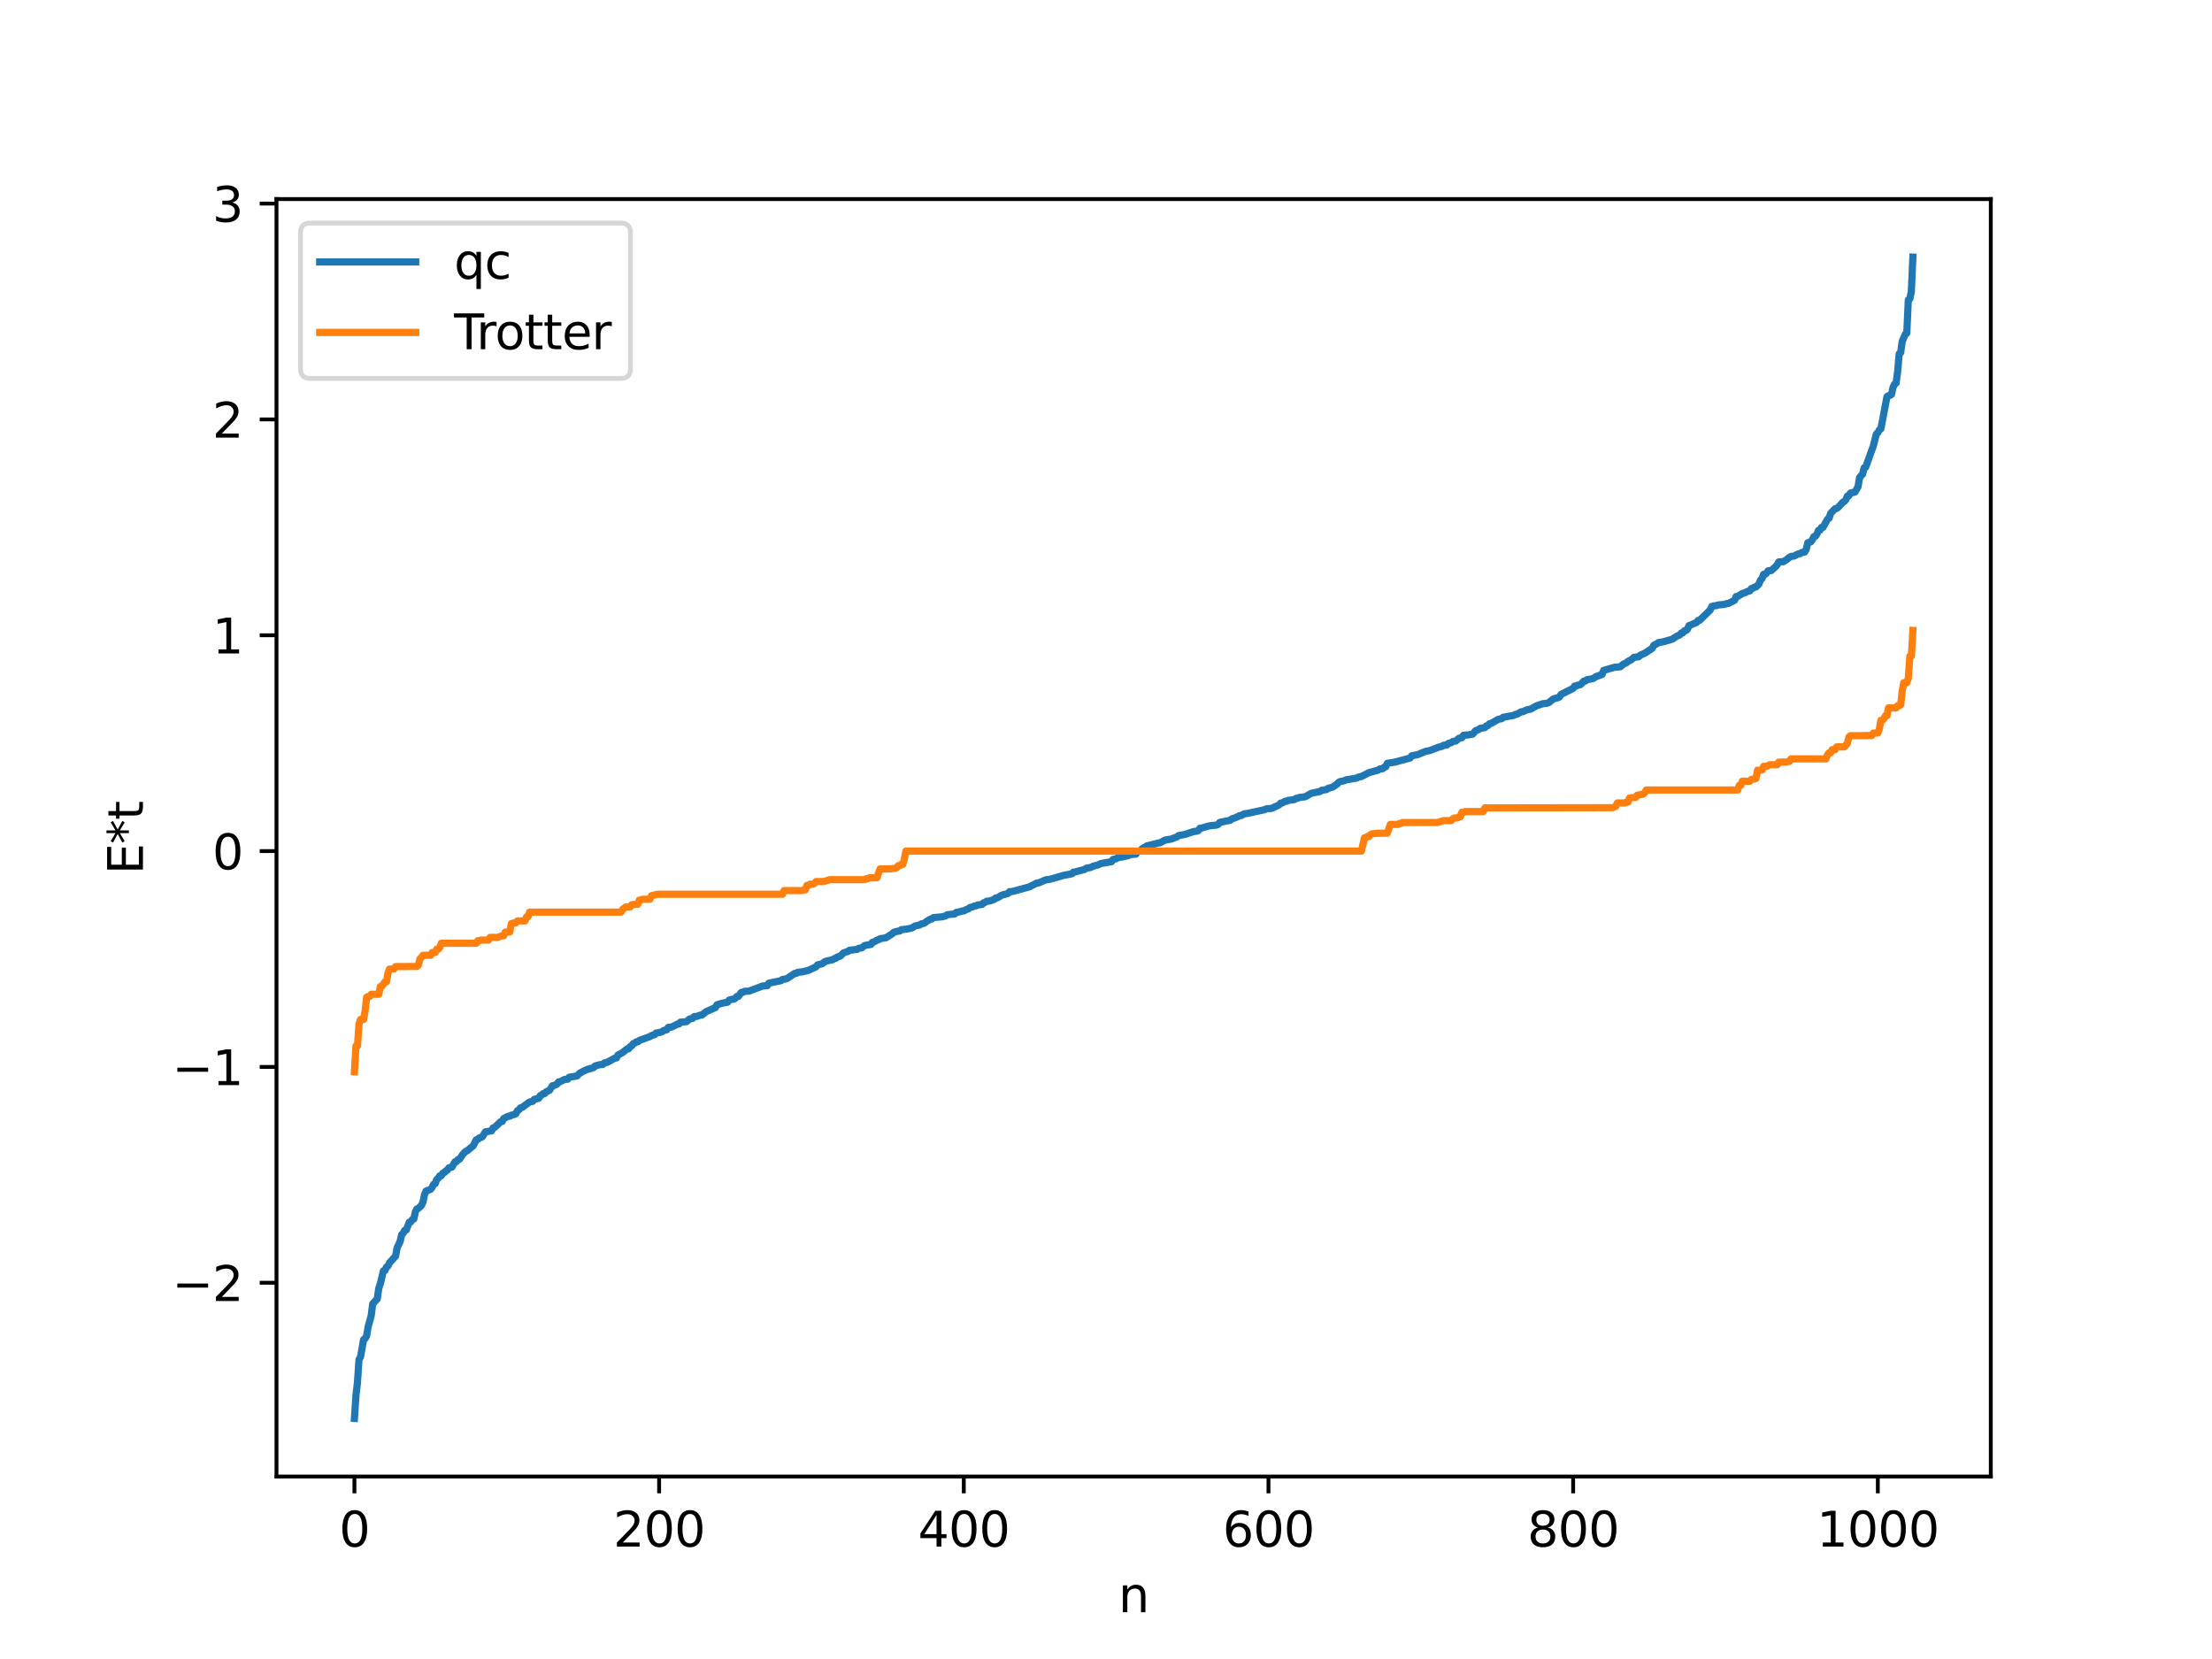 <?xml version="1.0" encoding="utf-8" standalone="no"?>
<!DOCTYPE svg PUBLIC "-//W3C//DTD SVG 1.1//EN"
  "http://www.w3.org/Graphics/SVG/1.1/DTD/svg11.dtd">
<svg xmlns:xlink="http://www.w3.org/1999/xlink" width="460.8pt" height="345.6pt" viewBox="0 0 460.8 345.6" xmlns="http://www.w3.org/2000/svg" version="1.1">
 <defs>
  <style type="text/css">*{stroke-linejoin: round; stroke-linecap: butt}</style>
 </defs>
 <g id="figure_1">
  <g id="patch_1">
   <path d="M 0 345.6 
L 460.8 345.6 
L 460.8 0 
L 0 0 
z
" style="fill: #ffffff"/>
  </g>
  <g id="axes_1">
   <g id="patch_2">
    <path d="M 57.6 307.584 
L 414.72 307.584 
L 414.72 41.472 
L 57.6 41.472 
z
" style="fill: #ffffff"/>
   </g>
   <g id="matplotlib.axis_1">
    <g id="xtick_1">
     <g id="line2d_1">
      <defs>
       <path id="m797139817c" d="M 0 0 
L 0 3.5 
" style="stroke: #000000; stroke-width: 0.8"/>
      </defs>
      <g>
       <use xlink:href="#m797139817c" x="73.833" y="307.584" style="stroke: #000000; stroke-width: 0.8"/>
      </g>
     </g>
     <g id="text_1">
      <!-- 0 -->
      <g transform="translate(70.651 322.182) scale(0.1 -0.1)">
       <defs>
        <path id="DejaVuSans-30" d="M 2034 4250 
Q 1547 4250 1301 3770 
Q 1056 3291 1056 2328 
Q 1056 1369 1301 889 
Q 1547 409 2034 409 
Q 2525 409 2770 889 
Q 3016 1369 3016 2328 
Q 3016 3291 2770 3770 
Q 2525 4250 2034 4250 
z
M 2034 4750 
Q 2819 4750 3233 4129 
Q 3647 3509 3647 2328 
Q 3647 1150 3233 529 
Q 2819 -91 2034 -91 
Q 1250 -91 836 529 
Q 422 1150 422 2328 
Q 422 3509 836 4129 
Q 1250 4750 2034 4750 
z
" transform="scale(0.016)"/>
       </defs>
       <use xlink:href="#DejaVuSans-30"/>
      </g>
     </g>
    </g>
    <g id="xtick_2">
     <g id="line2d_2">
      <g>
       <use xlink:href="#m797139817c" x="137.304" y="307.584" style="stroke: #000000; stroke-width: 0.8"/>
      </g>
     </g>
     <g id="text_2">
      <!-- 200 -->
      <g transform="translate(127.76 322.182) scale(0.1 -0.1)">
       <defs>
        <path id="DejaVuSans-32" d="M 1228 531 
L 3431 531 
L 3431 0 
L 469 0 
L 469 531 
Q 828 903 1448 1529 
Q 2069 2156 2228 2338 
Q 2531 2678 2651 2914 
Q 2772 3150 2772 3378 
Q 2772 3750 2511 3984 
Q 2250 4219 1831 4219 
Q 1534 4219 1204 4116 
Q 875 4013 500 3803 
L 500 4441 
Q 881 4594 1212 4672 
Q 1544 4750 1819 4750 
Q 2544 4750 2975 4387 
Q 3406 4025 3406 3419 
Q 3406 3131 3298 2873 
Q 3191 2616 2906 2266 
Q 2828 2175 2409 1742 
Q 1991 1309 1228 531 
z
" transform="scale(0.016)"/>
       </defs>
       <use xlink:href="#DejaVuSans-32"/>
       <use xlink:href="#DejaVuSans-30" x="63.623"/>
       <use xlink:href="#DejaVuSans-30" x="127.246"/>
      </g>
     </g>
    </g>
    <g id="xtick_3">
     <g id="line2d_3">
      <g>
       <use xlink:href="#m797139817c" x="200.775" y="307.584" style="stroke: #000000; stroke-width: 0.8"/>
      </g>
     </g>
     <g id="text_3">
      <!-- 400 -->
      <g transform="translate(191.231 322.182) scale(0.1 -0.1)">
       <defs>
        <path id="DejaVuSans-34" d="M 2419 4116 
L 825 1625 
L 2419 1625 
L 2419 4116 
z
M 2253 4666 
L 3047 4666 
L 3047 1625 
L 3713 1625 
L 3713 1100 
L 3047 1100 
L 3047 0 
L 2419 0 
L 2419 1100 
L 313 1100 
L 313 1709 
L 2253 4666 
z
" transform="scale(0.016)"/>
       </defs>
       <use xlink:href="#DejaVuSans-34"/>
       <use xlink:href="#DejaVuSans-30" x="63.623"/>
       <use xlink:href="#DejaVuSans-30" x="127.246"/>
      </g>
     </g>
    </g>
    <g id="xtick_4">
     <g id="line2d_4">
      <g>
       <use xlink:href="#m797139817c" x="264.246" y="307.584" style="stroke: #000000; stroke-width: 0.8"/>
      </g>
     </g>
     <g id="text_4">
      <!-- 600 -->
      <g transform="translate(254.702 322.182) scale(0.1 -0.1)">
       <defs>
        <path id="DejaVuSans-36" d="M 2113 2584 
Q 1688 2584 1439 2293 
Q 1191 2003 1191 1497 
Q 1191 994 1439 701 
Q 1688 409 2113 409 
Q 2538 409 2786 701 
Q 3034 994 3034 1497 
Q 3034 2003 2786 2293 
Q 2538 2584 2113 2584 
z
M 3366 4563 
L 3366 3988 
Q 3128 4100 2886 4159 
Q 2644 4219 2406 4219 
Q 1781 4219 1451 3797 
Q 1122 3375 1075 2522 
Q 1259 2794 1537 2939 
Q 1816 3084 2150 3084 
Q 2853 3084 3261 2657 
Q 3669 2231 3669 1497 
Q 3669 778 3244 343 
Q 2819 -91 2113 -91 
Q 1303 -91 875 529 
Q 447 1150 447 2328 
Q 447 3434 972 4092 
Q 1497 4750 2381 4750 
Q 2619 4750 2861 4703 
Q 3103 4656 3366 4563 
z
" transform="scale(0.016)"/>
       </defs>
       <use xlink:href="#DejaVuSans-36"/>
       <use xlink:href="#DejaVuSans-30" x="63.623"/>
       <use xlink:href="#DejaVuSans-30" x="127.246"/>
      </g>
     </g>
    </g>
    <g id="xtick_5">
     <g id="line2d_5">
      <g>
       <use xlink:href="#m797139817c" x="327.717" y="307.584" style="stroke: #000000; stroke-width: 0.8"/>
      </g>
     </g>
     <g id="text_5">
      <!-- 800 -->
      <g transform="translate(318.173 322.182) scale(0.1 -0.1)">
       <defs>
        <path id="DejaVuSans-38" d="M 2034 2216 
Q 1584 2216 1326 1975 
Q 1069 1734 1069 1313 
Q 1069 891 1326 650 
Q 1584 409 2034 409 
Q 2484 409 2743 651 
Q 3003 894 3003 1313 
Q 3003 1734 2745 1975 
Q 2488 2216 2034 2216 
z
M 1403 2484 
Q 997 2584 770 2862 
Q 544 3141 544 3541 
Q 544 4100 942 4425 
Q 1341 4750 2034 4750 
Q 2731 4750 3128 4425 
Q 3525 4100 3525 3541 
Q 3525 3141 3298 2862 
Q 3072 2584 2669 2484 
Q 3125 2378 3379 2068 
Q 3634 1759 3634 1313 
Q 3634 634 3220 271 
Q 2806 -91 2034 -91 
Q 1263 -91 848 271 
Q 434 634 434 1313 
Q 434 1759 690 2068 
Q 947 2378 1403 2484 
z
M 1172 3481 
Q 1172 3119 1398 2916 
Q 1625 2713 2034 2713 
Q 2441 2713 2670 2916 
Q 2900 3119 2900 3481 
Q 2900 3844 2670 4047 
Q 2441 4250 2034 4250 
Q 1625 4250 1398 4047 
Q 1172 3844 1172 3481 
z
" transform="scale(0.016)"/>
       </defs>
       <use xlink:href="#DejaVuSans-38"/>
       <use xlink:href="#DejaVuSans-30" x="63.623"/>
       <use xlink:href="#DejaVuSans-30" x="127.246"/>
      </g>
     </g>
    </g>
    <g id="xtick_6">
     <g id="line2d_6">
      <g>
       <use xlink:href="#m797139817c" x="391.188" y="307.584" style="stroke: #000000; stroke-width: 0.8"/>
      </g>
     </g>
     <g id="text_6">
      <!-- 1000 -->
      <g transform="translate(378.463 322.182) scale(0.1 -0.1)">
       <defs>
        <path id="DejaVuSans-31" d="M 794 531 
L 1825 531 
L 1825 4091 
L 703 3866 
L 703 4441 
L 1819 4666 
L 2450 4666 
L 2450 531 
L 3481 531 
L 3481 0 
L 794 0 
L 794 531 
z
" transform="scale(0.016)"/>
       </defs>
       <use xlink:href="#DejaVuSans-31"/>
       <use xlink:href="#DejaVuSans-30" x="63.623"/>
       <use xlink:href="#DejaVuSans-30" x="127.246"/>
       <use xlink:href="#DejaVuSans-30" x="190.869"/>
      </g>
     </g>
    </g>
    <g id="text_7">
     <!-- n -->
     <g transform="translate(232.991 335.861) scale(0.1 -0.1)">
      <defs>
       <path id="DejaVuSans-6e" d="M 3513 2113 
L 3513 0 
L 2938 0 
L 2938 2094 
Q 2938 2591 2744 2837 
Q 2550 3084 2163 3084 
Q 1697 3084 1428 2787 
Q 1159 2491 1159 1978 
L 1159 0 
L 581 0 
L 581 3500 
L 1159 3500 
L 1159 2956 
Q 1366 3272 1645 3428 
Q 1925 3584 2291 3584 
Q 2894 3584 3203 3211 
Q 3513 2838 3513 2113 
z
" transform="scale(0.016)"/>
      </defs>
      <use xlink:href="#DejaVuSans-6e"/>
     </g>
    </g>
   </g>
   <g id="matplotlib.axis_2">
    <g id="ytick_1">
     <g id="line2d_7">
      <defs>
       <path id="m1b6e294bbf" d="M 0 0 
L -3.5 0 
" style="stroke: #000000; stroke-width: 0.8"/>
      </defs>
      <g>
       <use xlink:href="#m1b6e294bbf" x="57.6" y="267.218" style="stroke: #000000; stroke-width: 0.8"/>
      </g>
     </g>
     <g id="text_8">
      <!-- −2 -->
      <g transform="translate(35.858 271.018) scale(0.1 -0.1)">
       <defs>
        <path id="DejaVuSans-2212" d="M 678 2272 
L 4684 2272 
L 4684 1741 
L 678 1741 
L 678 2272 
z
" transform="scale(0.016)"/>
       </defs>
       <use xlink:href="#DejaVuSans-2212"/>
       <use xlink:href="#DejaVuSans-32" x="83.789"/>
      </g>
     </g>
    </g>
    <g id="ytick_2">
     <g id="line2d_8">
      <g>
       <use xlink:href="#m1b6e294bbf" x="57.6" y="222.256" style="stroke: #000000; stroke-width: 0.8"/>
      </g>
     </g>
     <g id="text_9">
      <!-- −1 -->
      <g transform="translate(35.858 226.055) scale(0.1 -0.1)">
       <use xlink:href="#DejaVuSans-2212"/>
       <use xlink:href="#DejaVuSans-31" x="83.789"/>
      </g>
     </g>
    </g>
    <g id="ytick_3">
     <g id="line2d_9">
      <g>
       <use xlink:href="#m1b6e294bbf" x="57.6" y="177.294" style="stroke: #000000; stroke-width: 0.8"/>
      </g>
     </g>
     <g id="text_10">
      <!-- 0 -->
      <g transform="translate(44.237 181.093) scale(0.1 -0.1)">
       <use xlink:href="#DejaVuSans-30"/>
      </g>
     </g>
    </g>
    <g id="ytick_4">
     <g id="line2d_10">
      <g>
       <use xlink:href="#m1b6e294bbf" x="57.6" y="132.332" style="stroke: #000000; stroke-width: 0.8"/>
      </g>
     </g>
     <g id="text_11">
      <!-- 1 -->
      <g transform="translate(44.237 136.131) scale(0.1 -0.1)">
       <use xlink:href="#DejaVuSans-31"/>
      </g>
     </g>
    </g>
    <g id="ytick_5">
     <g id="line2d_11">
      <g>
       <use xlink:href="#m1b6e294bbf" x="57.6" y="87.37" style="stroke: #000000; stroke-width: 0.8"/>
      </g>
     </g>
     <g id="text_12">
      <!-- 2 -->
      <g transform="translate(44.237 91.169) scale(0.1 -0.1)">
       <use xlink:href="#DejaVuSans-32"/>
      </g>
     </g>
    </g>
    <g id="ytick_6">
     <g id="line2d_12">
      <g>
       <use xlink:href="#m1b6e294bbf" x="57.6" y="42.408" style="stroke: #000000; stroke-width: 0.8"/>
      </g>
     </g>
     <g id="text_13">
      <!-- 3 -->
      <g transform="translate(44.237 46.207) scale(0.1 -0.1)">
       <defs>
        <path id="DejaVuSans-33" d="M 2597 2516 
Q 3050 2419 3304 2112 
Q 3559 1806 3559 1356 
Q 3559 666 3084 287 
Q 2609 -91 1734 -91 
Q 1441 -91 1130 -33 
Q 819 25 488 141 
L 488 750 
Q 750 597 1062 519 
Q 1375 441 1716 441 
Q 2309 441 2620 675 
Q 2931 909 2931 1356 
Q 2931 1769 2642 2001 
Q 2353 2234 1838 2234 
L 1294 2234 
L 1294 2753 
L 1863 2753 
Q 2328 2753 2575 2939 
Q 2822 3125 2822 3475 
Q 2822 3834 2567 4026 
Q 2313 4219 1838 4219 
Q 1578 4219 1281 4162 
Q 984 4106 628 3988 
L 628 4550 
Q 988 4650 1302 4700 
Q 1616 4750 1894 4750 
Q 2613 4750 3031 4423 
Q 3450 4097 3450 3541 
Q 3450 3153 3228 2886 
Q 3006 2619 2597 2516 
z
" transform="scale(0.016)"/>
       </defs>
       <use xlink:href="#DejaVuSans-33"/>
      </g>
     </g>
    </g>
    <g id="text_14">
     <!-- E*t -->
     <g transform="translate(29.778 182.148) rotate(-90) scale(0.1 -0.1)">
      <defs>
       <path id="DejaVuSans-45" d="M 628 4666 
L 3578 4666 
L 3578 4134 
L 1259 4134 
L 1259 2753 
L 3481 2753 
L 3481 2222 
L 1259 2222 
L 1259 531 
L 3634 531 
L 3634 0 
L 628 0 
L 628 4666 
z
" transform="scale(0.016)"/>
       <path id="DejaVuSans-2a" d="M 3009 3897 
L 1888 3291 
L 3009 2681 
L 2828 2375 
L 1778 3009 
L 1778 1831 
L 1422 1831 
L 1422 3009 
L 372 2375 
L 191 2681 
L 1313 3291 
L 191 3897 
L 372 4206 
L 1422 3572 
L 1422 4750 
L 1778 4750 
L 1778 3572 
L 2828 4206 
L 3009 3897 
z
" transform="scale(0.016)"/>
       <path id="DejaVuSans-74" d="M 1172 4494 
L 1172 3500 
L 2356 3500 
L 2356 3053 
L 1172 3053 
L 1172 1153 
Q 1172 725 1289 603 
Q 1406 481 1766 481 
L 2356 481 
L 2356 0 
L 1766 0 
Q 1100 0 847 248 
Q 594 497 594 1153 
L 594 3053 
L 172 3053 
L 172 3500 
L 594 3500 
L 594 4494 
L 1172 4494 
z
" transform="scale(0.016)"/>
      </defs>
      <use xlink:href="#DejaVuSans-45"/>
      <use xlink:href="#DejaVuSans-2a" x="63.184"/>
      <use xlink:href="#DejaVuSans-74" x="113.184"/>
     </g>
    </g>
   </g>
   <g id="line2d_13">
    <path d="M 73.833 295.488 
L 74.15 290.726 
L 74.467 287.997 
L 74.785 283.235 
L 75.102 282.685 
L 75.737 279.085 
L 76.054 278.861 
L 76.372 278.303 
L 76.689 276.395 
L 77.324 274.099 
L 77.641 271.594 
L 78.593 270.573 
L 78.91 268.348 
L 79.228 267.435 
L 79.862 264.754 
L 80.18 264.692 
L 80.497 263.967 
L 80.815 263.745 
L 81.132 263.083 
L 82.401 261.67 
L 82.719 259.979 
L 83.353 258.6 
L 83.671 257.202 
L 83.988 256.904 
L 84.305 256.308 
L 84.623 256.238 
L 85.258 254.608 
L 85.575 254.537 
L 85.892 254.066 
L 86.21 253.942 
L 86.527 252.443 
L 86.844 251.849 
L 87.162 251.723 
L 87.796 251.109 
L 88.114 250.428 
L 88.431 248.852 
L 88.748 248.131 
L 89.7 247.761 
L 90.018 247.338 
L 90.335 246.712 
L 90.653 246.575 
L 90.97 245.708 
L 91.287 245.465 
L 91.605 244.958 
L 91.922 244.928 
L 92.239 244.393 
L 92.557 244.272 
L 92.874 243.911 
L 93.191 243.762 
L 93.509 243.28 
L 94.143 243.123 
L 94.778 242.039 
L 95.096 241.976 
L 95.413 241.546 
L 95.73 241.487 
L 96.365 240.521 
L 97 239.847 
L 97.317 239.734 
L 98.586 238.683 
L 99.221 237.438 
L 99.539 237.344 
L 99.856 237.032 
L 100.173 236.983 
L 100.491 236.784 
L 101.125 235.783 
L 101.76 235.681 
L 102.395 235.587 
L 102.712 234.963 
L 103.029 234.874 
L 104.299 233.675 
L 104.616 233.614 
L 104.934 233.004 
L 105.886 232.533 
L 106.203 232.515 
L 106.52 232.321 
L 107.155 232.16 
L 107.472 232.003 
L 107.79 231.378 
L 108.107 231.192 
L 108.424 230.787 
L 108.742 230.708 
L 110.329 229.558 
L 110.963 229.436 
L 111.281 229.033 
L 112.233 228.789 
L 112.55 228.22 
L 112.867 228.105 
L 113.185 227.8 
L 113.502 227.794 
L 113.82 227.41 
L 114.454 227.151 
L 115.089 226.176 
L 115.406 226.143 
L 116.041 225.837 
L 116.358 225.379 
L 116.676 225.348 
L 117.628 224.854 
L 118.262 224.821 
L 118.58 224.407 
L 120.167 224.149 
L 120.801 223.541 
L 121.753 223.037 
L 122.388 222.771 
L 123.658 222.405 
L 123.975 222.063 
L 124.927 221.794 
L 125.562 221.757 
L 125.879 221.439 
L 126.514 221.29 
L 128.1 220.415 
L 128.418 220.397 
L 128.735 219.777 
L 129.687 219.277 
L 130.639 218.505 
L 130.957 218.483 
L 131.274 218.03 
L 131.591 217.868 
L 131.909 217.413 
L 132.226 217.299 
L 132.543 217.042 
L 132.861 217.033 
L 133.178 216.744 
L 135.4 215.935 
L 135.717 215.733 
L 136.352 215.546 
L 136.669 215.214 
L 137.621 215.025 
L 137.939 214.927 
L 138.256 214.669 
L 138.891 214.526 
L 139.208 214.024 
L 139.843 213.974 
L 140.795 213.523 
L 141.112 213.332 
L 141.429 213.317 
L 141.747 212.933 
L 143.016 212.83 
L 143.651 212.271 
L 144.286 212.156 
L 144.603 211.779 
L 145.238 211.712 
L 145.872 211.467 
L 146.19 211.465 
L 147.142 210.727 
L 149.046 209.886 
L 149.363 209.311 
L 150.315 209.015 
L 151.585 208.771 
L 151.902 208.333 
L 152.537 208.156 
L 152.854 208.153 
L 153.172 207.976 
L 153.489 207.597 
L 153.806 207.574 
L 154.441 206.726 
L 154.758 206.716 
L 155.076 206.518 
L 156.028 206.473 
L 158.884 205.397 
L 159.836 205.344 
L 160.153 204.817 
L 162.692 204.289 
L 163.01 204.037 
L 163.644 203.935 
L 163.962 203.834 
L 165.548 202.777 
L 165.866 202.771 
L 166.183 202.552 
L 167.135 202.459 
L 168.405 202.139 
L 169.991 201.399 
L 170.309 201.002 
L 171.261 200.771 
L 171.896 200.294 
L 172.53 200.123 
L 173.482 199.922 
L 173.8 199.688 
L 174.117 199.631 
L 174.434 199.359 
L 175.069 199.158 
L 175.704 198.511 
L 176.656 198.194 
L 176.973 197.954 
L 178.243 197.81 
L 178.56 197.764 
L 178.877 197.543 
L 179.512 197.459 
L 180.147 196.963 
L 181.416 196.746 
L 181.734 196.304 
L 182.051 196.24 
L 182.686 195.853 
L 183.003 195.77 
L 183.32 195.556 
L 184.59 195.352 
L 185.859 194.517 
L 186.177 194.208 
L 187.129 193.962 
L 187.446 193.944 
L 187.763 193.668 
L 188.715 193.572 
L 189.985 193.316 
L 190.62 192.89 
L 191.572 192.7 
L 191.889 192.481 
L 192.524 192.33 
L 193.158 191.868 
L 193.793 191.477 
L 194.11 191.439 
L 194.428 191.158 
L 196.332 190.977 
L 196.967 190.805 
L 197.284 190.575 
L 197.919 190.481 
L 198.871 190.403 
L 199.188 190.088 
L 199.823 189.971 
L 200.458 189.771 
L 200.775 189.767 
L 201.41 189.43 
L 201.727 189.341 
L 202.044 189.058 
L 202.679 188.901 
L 202.996 188.718 
L 203.314 188.708 
L 203.631 188.528 
L 204.583 188.404 
L 204.9 188.062 
L 205.218 187.989 
L 205.535 187.743 
L 206.17 187.699 
L 207.122 187.358 
L 207.439 187.053 
L 207.757 187.035 
L 208.709 186.47 
L 209.978 186.125 
L 210.296 185.75 
L 210.93 185.704 
L 214.421 184.754 
L 216.008 183.943 
L 216.325 183.934 
L 217.912 183.264 
L 218.547 183.222 
L 221.72 182.311 
L 223.307 182.029 
L 223.624 181.668 
L 223.942 181.653 
L 224.577 181.474 
L 225.211 181.319 
L 225.846 181.148 
L 226.481 180.802 
L 227.115 180.742 
L 227.75 180.432 
L 228.702 180.192 
L 229.337 179.892 
L 230.289 179.728 
L 231.558 179.494 
L 231.876 179.022 
L 232.51 178.898 
L 232.828 178.681 
L 234.097 178.46 
L 235.049 178.236 
L 235.367 178.031 
L 236.636 177.932 
L 236.953 177.465 
L 237.588 177.245 
L 237.905 176.83 
L 238.223 176.604 
L 238.54 176.602 
L 238.858 176.231 
L 241.396 175.594 
L 241.714 175.561 
L 242.666 175.008 
L 243.935 174.801 
L 245.205 174.326 
L 245.522 174.066 
L 246.791 173.837 
L 248.696 173.217 
L 249.33 173.15 
L 249.648 173.014 
L 249.965 172.549 
L 250.282 172.514 
L 250.917 172.323 
L 251.869 172.048 
L 253.456 171.87 
L 253.773 171.742 
L 254.091 171.322 
L 256.312 170.865 
L 256.629 170.574 
L 257.264 170.381 
L 257.899 170.1 
L 258.216 169.902 
L 258.534 169.897 
L 259.168 169.544 
L 259.803 169.456 
L 263.294 168.71 
L 263.929 168.469 
L 264.881 168.416 
L 266.467 167.678 
L 266.785 167.306 
L 267.102 167.275 
L 267.737 166.911 
L 268.054 166.908 
L 268.372 166.729 
L 269.324 166.621 
L 269.641 166.57 
L 269.958 166.333 
L 270.276 166.306 
L 270.593 166.141 
L 271.862 165.99 
L 272.815 165.459 
L 273.132 165.268 
L 274.401 165 
L 275.036 164.862 
L 275.353 164.626 
L 276.305 164.49 
L 276.623 164.245 
L 277.575 163.983 
L 278.527 163.344 
L 278.844 162.992 
L 279.162 162.814 
L 280.114 162.623 
L 280.431 162.439 
L 281.066 162.361 
L 281.7 162.24 
L 282.653 162.081 
L 282.97 161.88 
L 283.605 161.764 
L 285.191 160.946 
L 285.826 160.779 
L 287.096 160.435 
L 287.413 160.197 
L 288.048 160.134 
L 288.365 159.817 
L 288.682 159.72 
L 289 159.014 
L 289.634 158.909 
L 290.586 158.761 
L 293.76 157.904 
L 294.077 157.457 
L 295.347 157.195 
L 296.934 156.538 
L 297.886 156.34 
L 299.79 155.621 
L 300.424 155.471 
L 300.742 155.247 
L 301.377 155.218 
L 301.694 154.878 
L 302.329 154.71 
L 302.646 154.467 
L 303.281 154.364 
L 303.915 153.802 
L 304.55 153.672 
L 304.867 153.169 
L 305.82 153.097 
L 306.772 152.936 
L 307.406 152.212 
L 308.041 151.979 
L 308.358 151.728 
L 309.31 151.594 
L 309.628 151.219 
L 309.945 151.163 
L 310.262 150.784 
L 310.58 150.72 
L 312.167 149.83 
L 312.801 149.733 
L 313.119 149.429 
L 315.34 149.023 
L 315.658 148.825 
L 315.975 148.805 
L 316.927 148.265 
L 317.244 148.263 
L 317.879 147.953 
L 318.514 147.774 
L 318.831 147.742 
L 320.1 147.03 
L 321.37 146.606 
L 322.322 146.487 
L 322.639 146.366 
L 323.591 145.593 
L 324.543 145.351 
L 324.861 145.193 
L 325.178 144.664 
L 327.717 143.396 
L 328.034 142.912 
L 328.352 142.902 
L 328.669 142.721 
L 328.986 142.716 
L 329.304 142.561 
L 329.939 141.877 
L 330.256 141.875 
L 330.573 141.602 
L 331.843 141.37 
L 332.477 140.943 
L 333.747 140.498 
L 334.064 139.658 
L 336.286 139.018 
L 337.555 138.899 
L 338.19 138.338 
L 338.824 138.066 
L 339.142 137.765 
L 339.777 137.466 
L 340.411 136.92 
L 341.363 136.825 
L 341.681 136.498 
L 342.633 136.077 
L 343.902 135.259 
L 344.22 135.013 
L 344.537 134.392 
L 345.172 134.099 
L 345.489 133.865 
L 346.441 133.707 
L 348.345 133.165 
L 349.297 132.536 
L 349.932 132.263 
L 350.249 131.873 
L 350.567 131.828 
L 350.884 131.398 
L 351.201 131.37 
L 351.519 131.111 
L 351.836 130.34 
L 353.423 129.669 
L 353.74 129.249 
L 354.058 129.226 
L 354.692 128.611 
L 356.279 127.063 
L 356.596 126.331 
L 357.231 126.183 
L 357.548 126.182 
L 357.866 126.031 
L 359.135 125.918 
L 359.77 125.727 
L 360.087 125.698 
L 361.357 125.037 
L 361.674 124.271 
L 361.991 124.241 
L 362.943 123.655 
L 363.578 123.438 
L 364.213 123.144 
L 364.53 123.091 
L 364.848 122.603 
L 365.165 122.547 
L 365.482 122.294 
L 365.8 122.282 
L 366.434 121.648 
L 366.752 120.814 
L 367.069 120.528 
L 367.386 119.649 
L 367.704 119.646 
L 368.021 119.367 
L 368.339 118.911 
L 368.973 118.86 
L 369.925 118.006 
L 370.243 117.62 
L 370.56 117.05 
L 371.512 116.999 
L 372.147 116.604 
L 372.781 116.097 
L 373.099 115.915 
L 373.734 115.834 
L 374.686 115.351 
L 375.003 115.33 
L 375.32 115.1 
L 375.955 114.998 
L 376.272 114.419 
L 376.59 113.074 
L 377.224 112.873 
L 377.542 112.447 
L 377.859 111.797 
L 378.177 111.717 
L 378.494 111.269 
L 378.811 110.494 
L 379.129 110.436 
L 379.446 109.871 
L 379.763 109.853 
L 380.715 108.153 
L 381.033 107.922 
L 381.35 106.958 
L 382.302 105.963 
L 382.62 105.909 
L 382.937 105.678 
L 383.889 104.621 
L 384.206 104.472 
L 384.524 104.113 
L 384.841 103.339 
L 385.158 103.28 
L 385.476 102.715 
L 386.428 102.493 
L 387.062 101.418 
L 387.38 99.492 
L 388.015 98.753 
L 388.332 97.465 
L 388.649 97.336 
L 389.919 93.801 
L 390.236 92.962 
L 390.871 90.43 
L 391.188 90.141 
L 391.505 89.558 
L 391.823 89.338 
L 392.775 84.314 
L 393.092 82.645 
L 393.41 82.413 
L 393.727 82.362 
L 394.044 82.143 
L 394.362 80.646 
L 394.679 80.021 
L 394.996 79.789 
L 395.314 77.429 
L 395.631 73.725 
L 395.948 73.45 
L 396.266 71.102 
L 396.9 69.643 
L 397.218 69.412 
L 397.535 62.487 
L 397.853 62.256 
L 398.17 60.724 
L 398.487 53.568 
L 398.487 53.568 
" clip-path="url(#p9991e783f5)" style="fill: none; stroke: #1f77b4; stroke-width: 1.5; stroke-linecap: square"/>
   </g>
   <g id="line2d_14">
    <path d="M 73.833 223.267 
L 74.15 217.903 
L 74.467 217.903 
L 74.785 213.317 
L 75.102 212.364 
L 75.737 212.364 
L 76.054 210.649 
L 76.372 207.752 
L 76.689 207.575 
L 77.006 207.575 
L 77.324 207.126 
L 78.91 207.126 
L 79.228 205.492 
L 79.545 205.492 
L 80.18 204.535 
L 80.497 204.535 
L 80.815 202.728 
L 81.132 201.878 
L 82.084 201.863 
L 82.401 201.36 
L 86.844 201.331 
L 87.162 201.056 
L 87.479 199.746 
L 87.796 199.457 
L 88.114 199.004 
L 89.7 199.004 
L 90.018 198.425 
L 90.653 198.425 
L 90.97 197.752 
L 91.287 197.752 
L 91.605 197.401 
L 91.922 196.5 
L 99.221 196.5 
L 99.539 195.963 
L 99.856 195.963 
L 100.173 195.836 
L 101.76 195.836 
L 102.077 195.279 
L 103.664 195.279 
L 104.616 194.936 
L 104.934 194.936 
L 105.251 194.173 
L 106.203 194.134 
L 106.52 192.411 
L 107.155 192.241 
L 107.472 192.241 
L 107.79 191.844 
L 109.377 191.844 
L 109.694 190.973 
L 110.011 190.973 
L 110.329 190.011 
L 129.37 190.011 
L 129.687 189.465 
L 130.322 188.95 
L 131.274 188.918 
L 131.591 188.47 
L 132.861 188.368 
L 133.178 187.507 
L 133.496 187.507 
L 133.813 187.327 
L 135.4 187.327 
L 135.717 186.593 
L 136.986 186.287 
L 163.01 186.287 
L 163.327 185.525 
L 167.135 185.525 
L 167.453 185.385 
L 167.77 185.385 
L 168.087 184.442 
L 168.405 184.442 
L 168.722 184.191 
L 169.357 184.191 
L 169.674 184.028 
L 169.991 183.639 
L 171.578 183.639 
L 172.848 183.248 
L 180.147 183.248 
L 180.464 183.048 
L 180.781 183.048 
L 181.099 182.852 
L 182.686 182.852 
L 183.32 181.019 
L 185.542 181.003 
L 186.177 180.896 
L 186.494 180.896 
L 186.811 180.735 
L 187.129 180.332 
L 187.446 180.332 
L 187.763 180.059 
L 188.081 180.059 
L 188.398 178.919 
L 188.715 177.294 
L 283.605 177.294 
L 284.239 174.529 
L 284.557 174.529 
L 284.874 174.256 
L 285.191 174.256 
L 285.509 173.853 
L 285.826 173.692 
L 287.096 173.586 
L 289 173.569 
L 289.634 171.736 
L 291.221 171.736 
L 291.539 171.54 
L 291.856 171.54 
L 292.173 171.34 
L 299.472 171.34 
L 300.742 170.949 
L 302.329 170.949 
L 302.646 170.56 
L 302.963 170.398 
L 303.598 170.398 
L 303.915 170.146 
L 304.233 170.146 
L 304.55 169.203 
L 304.867 169.203 
L 305.185 169.064 
L 308.993 169.064 
L 309.31 168.302 
L 335.968 168.26 
L 336.603 167.995 
L 336.92 167.261 
L 338.507 167.261 
L 338.824 167.081 
L 339.142 167.081 
L 339.459 166.22 
L 340.729 166.118 
L 341.046 165.67 
L 342.315 165.439 
L 342.633 165.124 
L 342.95 164.577 
L 361.991 164.577 
L 362.309 163.615 
L 362.626 163.615 
L 362.943 162.744 
L 364.53 162.744 
L 364.848 162.347 
L 365.482 162.279 
L 365.8 162.177 
L 366.117 160.454 
L 367.069 160.415 
L 367.386 159.652 
L 368.021 159.652 
L 368.656 159.309 
L 370.243 159.309 
L 370.56 158.752 
L 372.147 158.752 
L 372.464 158.625 
L 372.781 158.625 
L 373.099 158.088 
L 380.398 158.088 
L 380.715 157.187 
L 381.033 156.836 
L 381.35 156.836 
L 381.667 156.164 
L 382.302 156.164 
L 382.62 155.584 
L 384.206 155.584 
L 384.841 154.842 
L 385.158 153.532 
L 385.476 153.257 
L 389.919 153.228 
L 390.236 152.725 
L 391.188 152.71 
L 391.505 151.86 
L 391.823 150.053 
L 392.14 150.053 
L 392.458 149.687 
L 392.775 149.096 
L 393.092 149.096 
L 393.41 147.462 
L 394.996 147.462 
L 395.314 147.014 
L 395.631 147.014 
L 395.948 146.836 
L 396.266 143.939 
L 396.583 142.224 
L 397.218 142.224 
L 397.535 141.271 
L 397.853 136.686 
L 398.17 136.686 
L 398.487 131.321 
L 398.487 131.321 
" clip-path="url(#p9991e783f5)" style="fill: none; stroke: #ff7f0e; stroke-width: 1.5; stroke-linecap: square"/>
   </g>
   <g id="patch_3">
    <path d="M 57.6 307.584 
L 57.6 41.472 
" style="fill: none; stroke: #000000; stroke-width: 0.8; stroke-linejoin: miter; stroke-linecap: square"/>
   </g>
   <g id="patch_4">
    <path d="M 414.72 307.584 
L 414.72 41.472 
" style="fill: none; stroke: #000000; stroke-width: 0.8; stroke-linejoin: miter; stroke-linecap: square"/>
   </g>
   <g id="patch_5">
    <path d="M 57.6 307.584 
L 414.72 307.584 
" style="fill: none; stroke: #000000; stroke-width: 0.8; stroke-linejoin: miter; stroke-linecap: square"/>
   </g>
   <g id="patch_6">
    <path d="M 57.6 41.472 
L 414.72 41.472 
" style="fill: none; stroke: #000000; stroke-width: 0.8; stroke-linejoin: miter; stroke-linecap: square"/>
   </g>
   <g id="legend_1">
    <g id="patch_7">
     <path d="M 64.6 78.828 
L 129.342 78.828 
Q 131.342 78.828 131.342 76.828 
L 131.342 48.472 
Q 131.342 46.472 129.342 46.472 
L 64.6 46.472 
Q 62.6 46.472 62.6 48.472 
L 62.6 76.828 
Q 62.6 78.828 64.6 78.828 
z
" style="fill: #ffffff; opacity: 0.8; stroke: #cccccc; stroke-linejoin: miter"/>
    </g>
    <g id="line2d_15">
     <path d="M 66.6 54.57 
L 76.6 54.57 
L 86.6 54.57 
" style="fill: none; stroke: #1f77b4; stroke-width: 1.5; stroke-linecap: square"/>
    </g>
    <g id="text_15">
     <!-- qc -->
     <g transform="translate(94.6 58.07) scale(0.1 -0.1)">
      <defs>
       <path id="DejaVuSans-71" d="M 947 1747 
Q 947 1113 1208 752 
Q 1469 391 1925 391 
Q 2381 391 2643 752 
Q 2906 1113 2906 1747 
Q 2906 2381 2643 2742 
Q 2381 3103 1925 3103 
Q 1469 3103 1208 2742 
Q 947 2381 947 1747 
z
M 2906 525 
Q 2725 213 2448 61 
Q 2172 -91 1784 -91 
Q 1150 -91 751 415 
Q 353 922 353 1747 
Q 353 2572 751 3078 
Q 1150 3584 1784 3584 
Q 2172 3584 2448 3432 
Q 2725 3281 2906 2969 
L 2906 3500 
L 3481 3500 
L 3481 -1331 
L 2906 -1331 
L 2906 525 
z
" transform="scale(0.016)"/>
       <path id="DejaVuSans-63" d="M 3122 3366 
L 3122 2828 
Q 2878 2963 2633 3030 
Q 2388 3097 2138 3097 
Q 1578 3097 1268 2742 
Q 959 2388 959 1747 
Q 959 1106 1268 751 
Q 1578 397 2138 397 
Q 2388 397 2633 464 
Q 2878 531 3122 666 
L 3122 134 
Q 2881 22 2623 -34 
Q 2366 -91 2075 -91 
Q 1284 -91 818 406 
Q 353 903 353 1747 
Q 353 2603 823 3093 
Q 1294 3584 2113 3584 
Q 2378 3584 2631 3529 
Q 2884 3475 3122 3366 
z
" transform="scale(0.016)"/>
      </defs>
      <use xlink:href="#DejaVuSans-71"/>
      <use xlink:href="#DejaVuSans-63" x="63.477"/>
     </g>
    </g>
    <g id="line2d_16">
     <path d="M 66.6 69.249 
L 76.6 69.249 
L 86.6 69.249 
" style="fill: none; stroke: #ff7f0e; stroke-width: 1.5; stroke-linecap: square"/>
    </g>
    <g id="text_16">
     <!-- Trotter -->
     <g transform="translate(94.6 72.749) scale(0.1 -0.1)">
      <defs>
       <path id="DejaVuSans-54" d="M -19 4666 
L 3928 4666 
L 3928 4134 
L 2272 4134 
L 2272 0 
L 1638 0 
L 1638 4134 
L -19 4134 
L -19 4666 
z
" transform="scale(0.016)"/>
       <path id="DejaVuSans-72" d="M 2631 2963 
Q 2534 3019 2420 3045 
Q 2306 3072 2169 3072 
Q 1681 3072 1420 2755 
Q 1159 2438 1159 1844 
L 1159 0 
L 581 0 
L 581 3500 
L 1159 3500 
L 1159 2956 
Q 1341 3275 1631 3429 
Q 1922 3584 2338 3584 
Q 2397 3584 2469 3576 
Q 2541 3569 2628 3553 
L 2631 2963 
z
" transform="scale(0.016)"/>
       <path id="DejaVuSans-6f" d="M 1959 3097 
Q 1497 3097 1228 2736 
Q 959 2375 959 1747 
Q 959 1119 1226 758 
Q 1494 397 1959 397 
Q 2419 397 2687 759 
Q 2956 1122 2956 1747 
Q 2956 2369 2687 2733 
Q 2419 3097 1959 3097 
z
M 1959 3584 
Q 2709 3584 3137 3096 
Q 3566 2609 3566 1747 
Q 3566 888 3137 398 
Q 2709 -91 1959 -91 
Q 1206 -91 779 398 
Q 353 888 353 1747 
Q 353 2609 779 3096 
Q 1206 3584 1959 3584 
z
" transform="scale(0.016)"/>
       <path id="DejaVuSans-65" d="M 3597 1894 
L 3597 1613 
L 953 1613 
Q 991 1019 1311 708 
Q 1631 397 2203 397 
Q 2534 397 2845 478 
Q 3156 559 3463 722 
L 3463 178 
Q 3153 47 2828 -22 
Q 2503 -91 2169 -91 
Q 1331 -91 842 396 
Q 353 884 353 1716 
Q 353 2575 817 3079 
Q 1281 3584 2069 3584 
Q 2775 3584 3186 3129 
Q 3597 2675 3597 1894 
z
M 3022 2063 
Q 3016 2534 2758 2815 
Q 2500 3097 2075 3097 
Q 1594 3097 1305 2825 
Q 1016 2553 972 2059 
L 3022 2063 
z
" transform="scale(0.016)"/>
      </defs>
      <use xlink:href="#DejaVuSans-54"/>
      <use xlink:href="#DejaVuSans-72" x="46.334"/>
      <use xlink:href="#DejaVuSans-6f" x="85.197"/>
      <use xlink:href="#DejaVuSans-74" x="146.379"/>
      <use xlink:href="#DejaVuSans-74" x="185.588"/>
      <use xlink:href="#DejaVuSans-65" x="224.797"/>
      <use xlink:href="#DejaVuSans-72" x="286.32"/>
     </g>
    </g>
   </g>
  </g>
 </g>
 <defs>
  <clipPath id="p9991e783f5">
   <rect x="57.6" y="41.472" width="357.12" height="266.112"/>
  </clipPath>
 </defs>
</svg>
